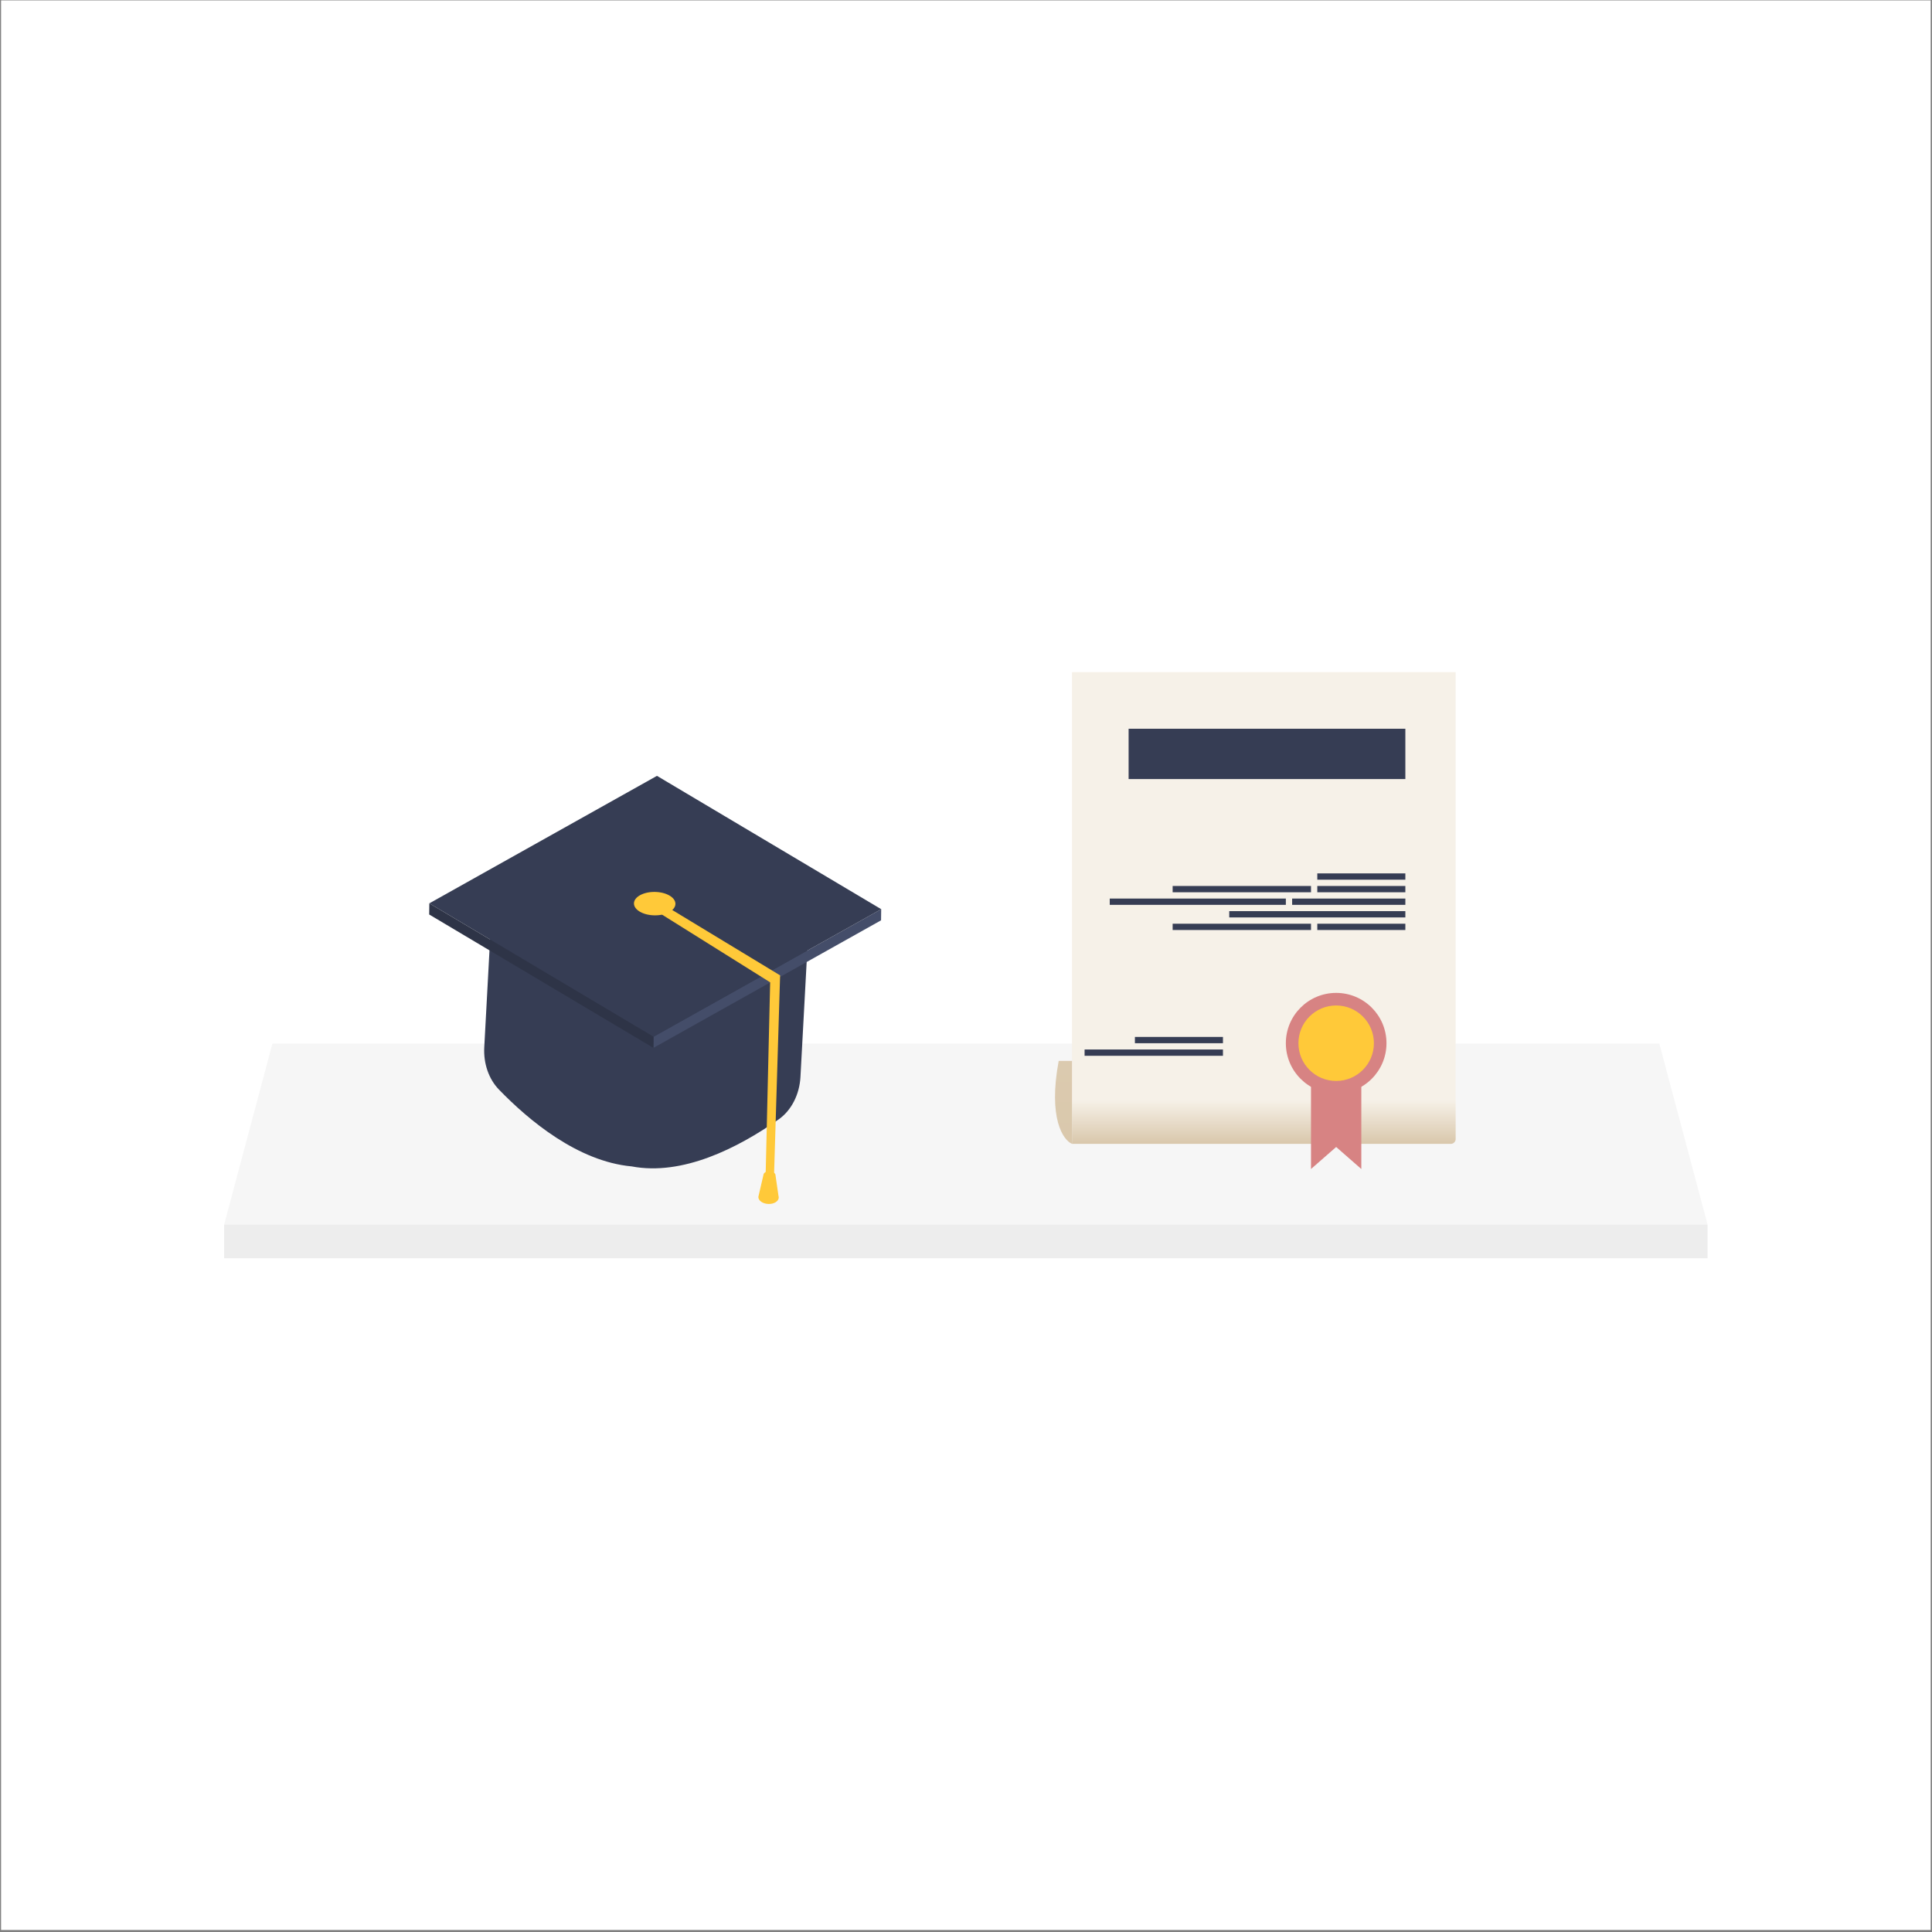 <svg width="801" height="801" viewBox="0 0 801 801" fill="none" xmlns="http://www.w3.org/2000/svg">
<rect x="0" y="0" width="801" height="801" fill="#808080" stroke="none"/>
<rect x="0.444" y="0.165" width="800" height="800" fill="white"/>
<path d="M112.944 432.665H687.944L707.944 507.665H92.944L112.944 432.665Z" fill="#F6F6F6"/>
<rect x="92.944" y="507.665" width="615" height="14" fill="#EDEDED"/>
<path d="M200.773 434.212C200.41 440.922 202.644 447.37 206.84 451.707C219.257 464.55 239.619 481.544 261.892 483.586C282.973 487.589 305.845 476.004 322.825 464.095C328.104 460.394 331.479 453.749 331.867 446.483L335.006 388.344L203.629 381.245L200.773 434.212Z" fill="#363D54"/>
<path d="M270.965 429.822L270.911 434.443L365.284 381.56L365.343 376.942L270.965 429.822Z" fill="#444D69"/>
<path d="M177.999 374.523L270.966 429.825L365.344 376.946L272.376 321.665L177.999 374.523Z" fill="#363D54"/>
<path d="M177.999 374.521L177.944 379.145L270.912 434.444L270.966 429.823L177.999 374.521Z" fill="#2E3447"/>
<path d="M280.032 374.757C280.067 372.075 276.246 369.85 271.498 369.788C266.749 369.726 262.871 371.85 262.836 374.532C262.801 377.214 266.622 379.439 271.37 379.501C276.119 379.564 279.997 377.439 280.032 374.757Z" fill="#FFC939"/>
<path d="M270.865 376.939L319.302 407.266L317.387 489.012L320.813 490.585L323.429 404.378L272.816 373.713L270.865 376.939Z" fill="#FFC939"/>
<path d="M321.537 487.362C321.577 486.432 320.48 485.632 319.092 485.581C317.701 485.523 316.545 486.232 316.509 487.162L314.413 496.204C314.358 497.748 316.197 499.063 318.532 499.157C320.865 499.245 322.805 498.071 322.863 496.531C322.874 496.313 322.834 496.106 322.772 495.902L321.537 487.362Z" fill="#FFC939"/>
<path d="M444.45 278.665H603.514V472.235C603.514 473.339 602.618 474.235 601.514 474.235H444.45V278.665Z" fill="url(#paint0_linear_203_10)"/>
<rect x="467.919" y="302.133" width="114.734" height="20.861" fill="#363D54"/>
<rect x="546.147" y="362.107" width="36.506" height="2.608" fill="#363D54"/>
<rect x="546.147" y="367.323" width="36.506" height="2.608" fill="#363D54"/>
<rect x="470.527" y="429.906" width="36.506" height="2.608" fill="#363D54"/>
<rect x="546.147" y="382.97" width="36.506" height="2.608" fill="#363D54"/>
<rect x="535.716" y="372.538" width="46.937" height="2.608" fill="#363D54"/>
<rect x="486.172" y="367.323" width="57.367" height="2.608" fill="#363D54"/>
<rect x="449.666" y="435.121" width="57.367" height="2.608" fill="#363D54"/>
<rect x="486.172" y="382.97" width="57.367" height="2.608" fill="#363D54"/>
<rect x="460.096" y="372.538" width="73.013" height="2.608" fill="#363D54"/>
<rect x="509.64" y="377.753" width="73.013" height="2.608" fill="#363D54"/>
<circle cx="553.969" cy="432.513" r="20.861" fill="#D78383"/>
<path d="M543.539 448.159H564.4V484.666L553.969 475.539L543.539 484.666V448.159Z" fill="#D78383"/>
<circle cx="553.97" cy="432.514" r="15.646" fill="#FFC939"/>
<path d="M438.925 439.854H444.45L444.45 474.234C440.767 472.706 434.505 463.69 438.925 439.854Z" fill="url(#paint1_linear_203_10)"/>
<defs>
<linearGradient id="paint0_linear_203_10" x1="523.982" y1="278.665" x2="523.982" y2="474.235" gradientUnits="userSpaceOnUse">
<stop stop-color="#F6F1E8"/>
<stop offset="0.859" stop-color="#F6F1E8"/>
<stop offset="0.907" stop-color="#F6F1E8"/>
<stop offset="1" stop-color="#D9C7AB"/>
</linearGradient>
<linearGradient id="paint1_linear_203_10" x1="440.927" y1="439.854" x2="440.927" y2="474.234" gradientUnits="userSpaceOnUse">
<stop stop-color="#DBCAAF"/>
<stop offset="1" stop-color="#DAC8AC"/>
</linearGradient>
</defs>
</svg>
